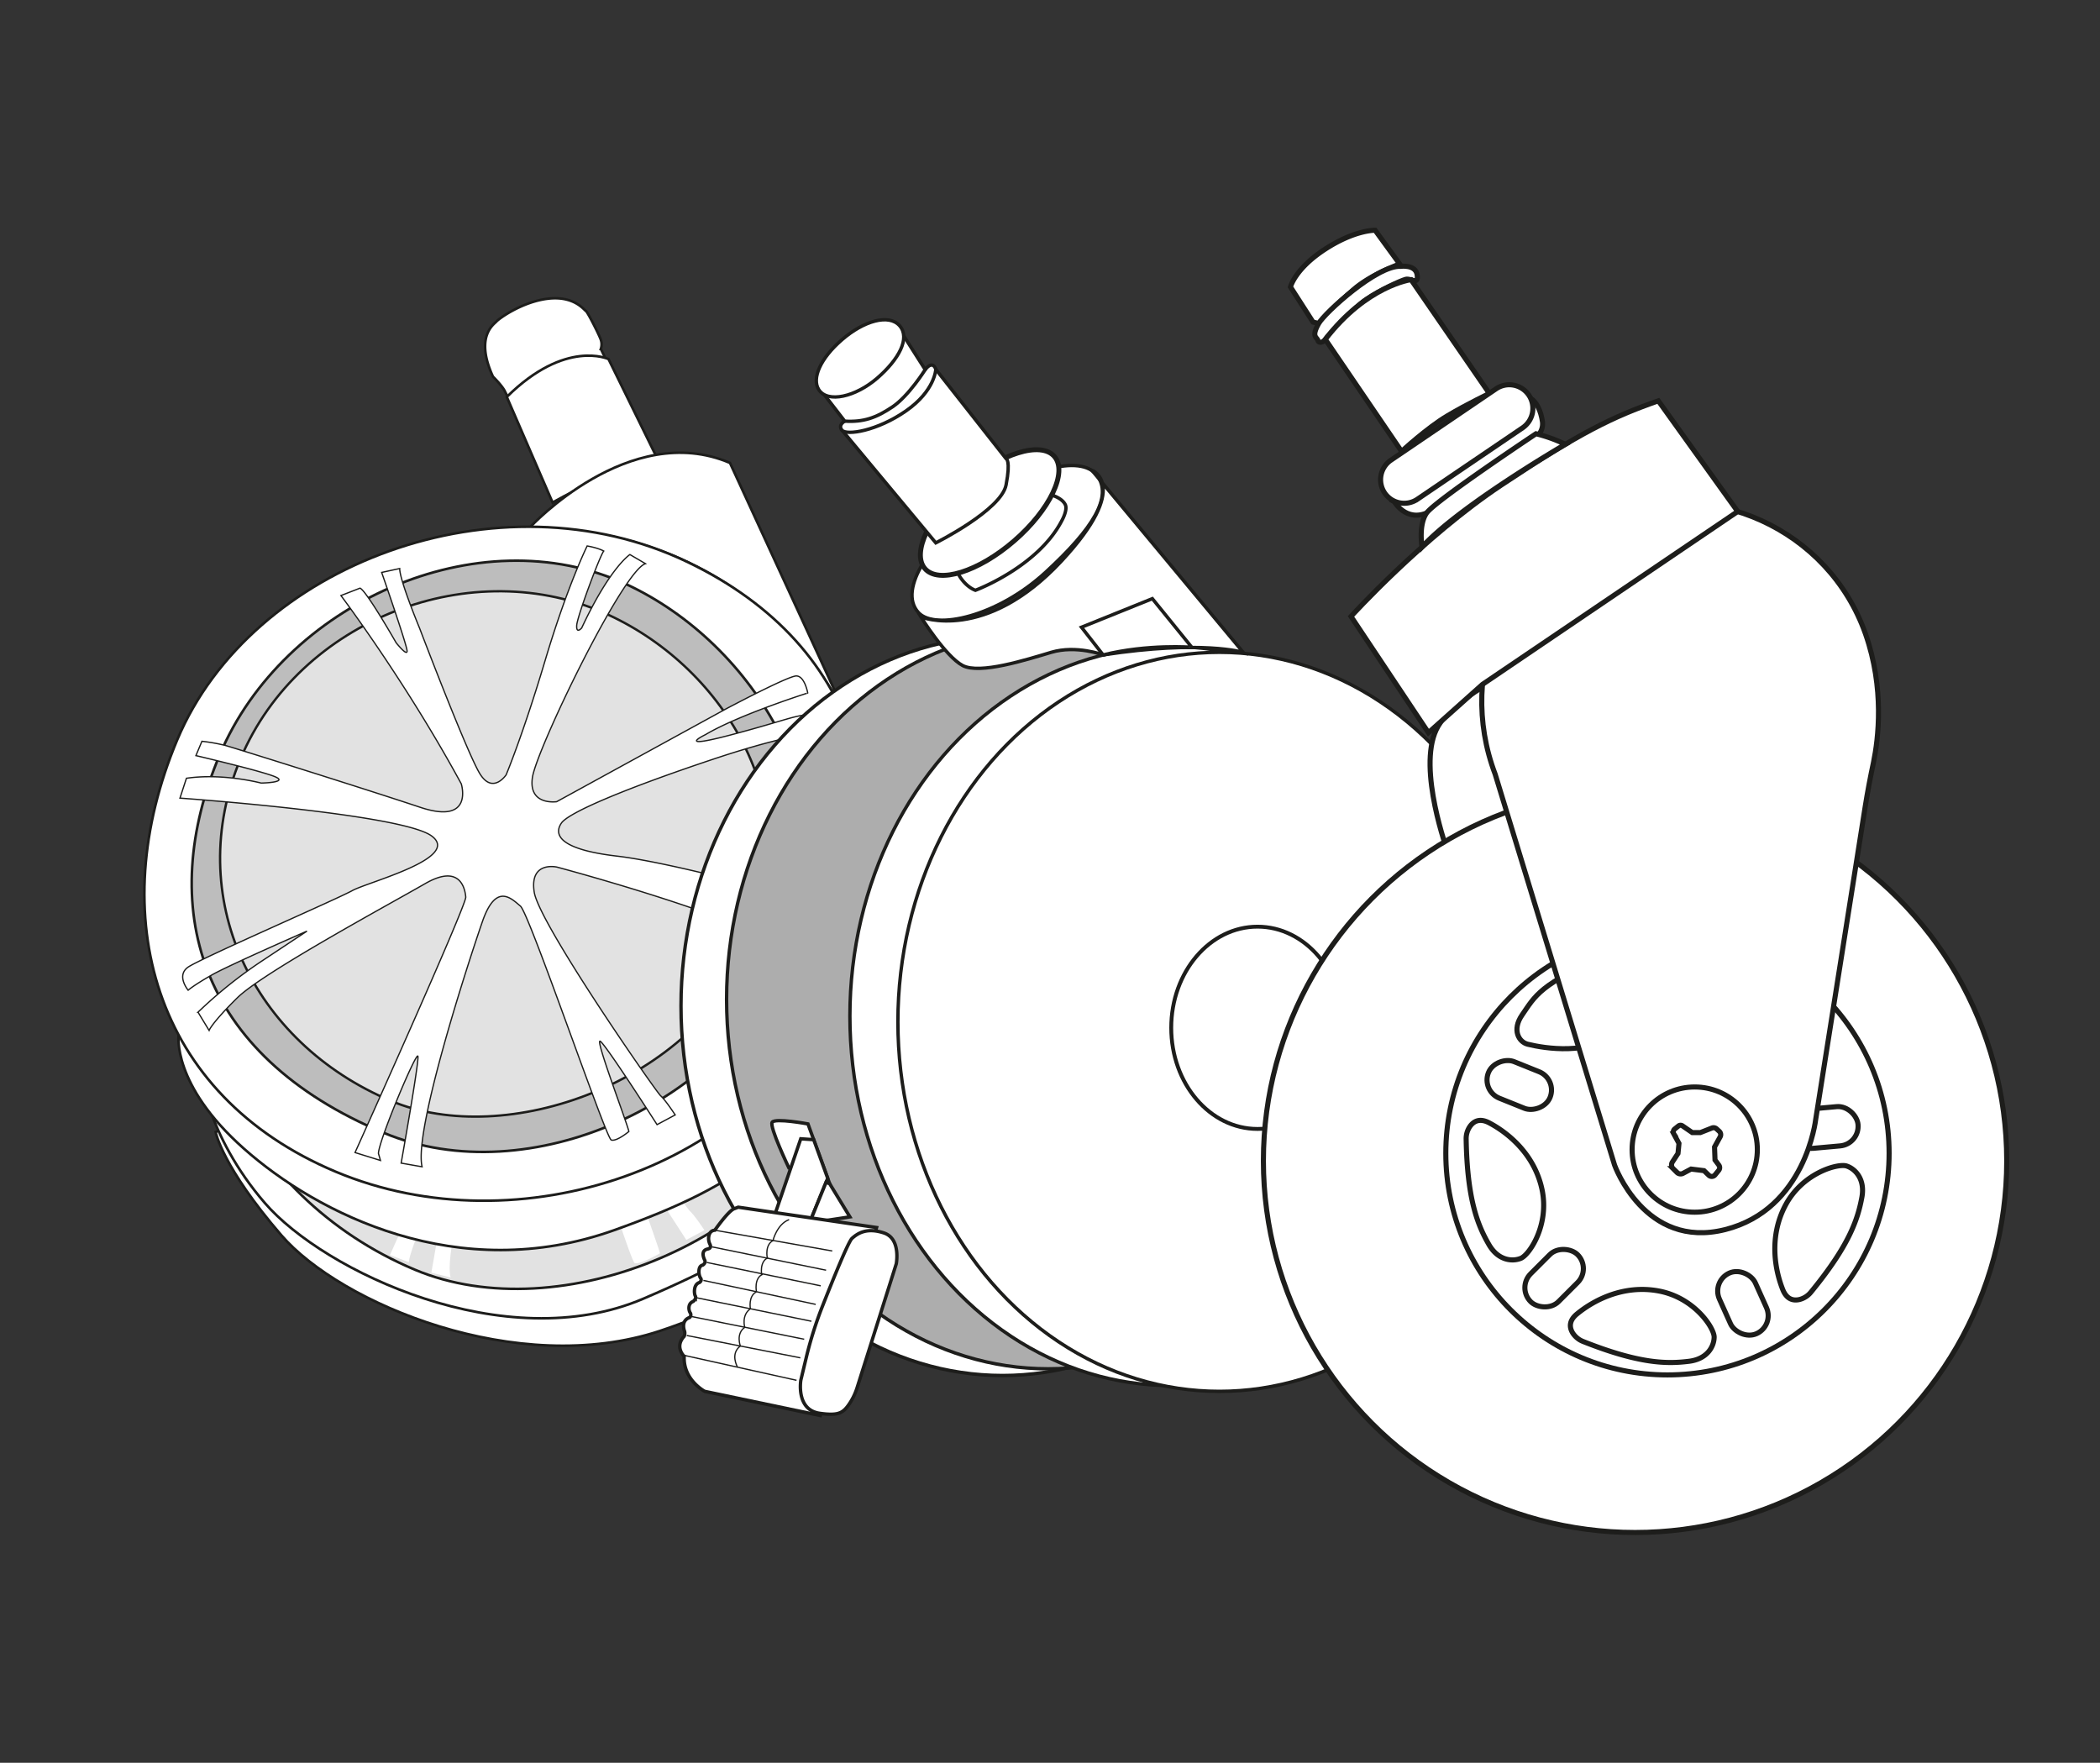 <svg id="Camada_1" data-name="Camada 1" xmlns="http://www.w3.org/2000/svg" viewBox="0 0 1238.86 1040"><rect x="0" y="0" width="1238.86" height="1040" fill="#333333" stroke="none"/><defs><style>.cls-1,.cls-11,.cls-12,.cls-13,.cls-3,.cls-6,.cls-7{fill:#fff;}.cls-1,.cls-10,.cls-11,.cls-12,.cls-13,.cls-2,.cls-4,.cls-5,.cls-6,.cls-7,.cls-8{stroke:#1d1d1b;}.cls-1,.cls-10,.cls-11,.cls-12,.cls-13,.cls-2,.cls-4,.cls-5,.cls-6,.cls-7,.cls-8,.cls-9{stroke-miterlimit:10;}.cls-1,.cls-2,.cls-4{stroke-width:1.51px;}.cls-2,.cls-5{fill:#e2e2e2;}.cls-4{fill:#bdbdbd;}.cls-5{stroke-width:1.39px;}.cls-6{stroke-width:0.76px;}.cls-7,.cls-8{stroke-width:2px;}.cls-8{fill:#adadad;}.cls-10,.cls-9{fill:none;}.cls-9{stroke:#ff29ff;stroke-width:1.35px;}.cls-10{stroke-width:0.75px;}.cls-11{stroke-width:2.28px;}.cls-12{stroke-width:2.9px;}.cls-13{stroke-width:3px;}</style></defs><title>categoria acessorios icone</title><path class="cls-1" d="M357,211.17l-2.54-5.33a8.28,8.28,0,0,0-.11-5.64c-1.15-3.18-7.84-16.35-8.72-16.72s-6.76-9.06-22.22-7.27-29.27,11.94-30.54,13.48-13,8.68-2.06,32.49c0,0,5.58,5.46,7.09,8.78a33.74,33.74,0,0,0,3.95,6.36Z"/><path class="cls-1" d="M387.44,269.86l-28.46-58s-25.33-12-60,22.32l27,62.25S368.13,272.92,387.44,269.86Z"/><path class="cls-1" d="M312.75,311s58.51-63.26,117.88-37.88l75.12,163.38S462.06,313.67,312.75,311Z"/><path class="cls-1" d="M127.21,667.89s3.94,20.54,38.78,60.89S305.3,813,389.26,785.23C458,762.5,508,721.73,535.2,646.14s-7.61-152.4-7.61-152.4Z"/><path class="cls-1" d="M117.65,630.07s3.76,39.35,38.6,79.7S298.19,801,379.53,766.21s118.71-63.5,145.93-139.09-7.61-152.4-7.61-152.4Z"/><path class="cls-2" d="M130.64,500.18C91,594.48,142.05,705.92,244.7,749.09c85.24,35.84,215.08-16.58,254.73-110.88S475,447.46,388.31,407.58C287.14,361.06,170.29,405.87,130.64,500.18Z"/><path class="cls-3" d="M128.22,652.23s-7.18-8.55-.09-13.58,87.55-40,96.91-45.18,64.72-19.2,46.74-32.29-148.4-22.28-148.4-22.28l3.82-11.72c21.49-3.12,44.13,2.81,44.13,2.81s16.42-.28,8.21-3.73-46.71-12.46-46.71-12.46l3.55-8.45A105.66,105.66,0,0,1,150,507.76c5.69,1.56,83.08,25.82,115.06,36.51s24.32-13.81,24.32-13.81c-32.86-60.51-71-111.09-71-111.09L229.64,415c3.62,1.25,21.29,32.16,21.29,32.16s6.48,8.25,6.49,4.94-15-46.38-15-46.38L253,403.4c-.05,7,11.73,35.19,11.73,35.19s27.95,73.5,35.59,85.89,15.47.64,15.47.64,9.93-23.59,23.08-67.69,24.73-67.35,24.73-67.35c6.93,1.26,9.78,3,9.78,3-2.22,2.66-15.62,38.47-15.95,43.86s2.95,1.52,2.95,1.52c16.71-35.8,28.44-43.31,28.44-43.31l9.2,5.39c-13.27,3.95-64.22,109.35-66.71,126.12S345.62,541,345.62,541l100-54.79s36.29-19.28,41.31-19.38,6.82,10.05,6.82,10.05-40.48,12.82-60.37,24.63c0,0-18.7,9,14.86.16s38.24-12.1,49.31-12.14l8,10.55s-15.06-1.64-67.45,15.84-85.37,31.52-89.64,37.74-2.59,15.35,32.7,19.48S496,599.64,508.59,603.84h0l-3,9.78s-52.48-20.41-67.92-19.16c0,0-4.39,4.6,35.46,19.47C509.35,627.45,501,629.34,501,629.34L496.82,640s-21.18-18.24-62-32.91-89-27.49-89-27.49-16.35-3.83-13.41,14.81S404.15,712,407,714.53s8.57,11.28,8.57,11.28l-10.7,5.73s-30-46.89-33.48-49.17,17.18,52.89,17.91,57.07c0,0-11.7,6.81-14.85,5.76S329.58,607,324.27,602.59s-14.36-14.05-22.39,9.1-41.12,120.56-36.06,142l-11.35-2.85s10-56,9.3-59.61-22.65,46.48-22.53,53.44l-11.19-4.25S292.39,602.17,292,597.29s-3.25-19.87-24-7.89-95.53,52.39-110.65,67.31S140.63,676,140.63,676l-6.53-10.76a268.91,268.91,0,0,1,38.28-30.59l26-17.24s-45.52,19.88-55.84,25.7C131.35,649.39,128.22,652.23,128.22,652.23Z"/><path class="cls-1" d="M105.38,610.63s-4.13,29.23,38.45,67c43.36,38.49,126.54,80.92,218.47,48.16,76.05-27.1,111.81-52.7,148.22-129.87,34.28-72.66-4.77-159.47-4.77-159.47Z"/><path class="cls-1" d="M104.57,436.46C61,540.13,90.33,646,198,691.27s248.76-2.18,292.35-105.84S511,382.17,405.66,331.61C294.28,278.14,148.16,332.79,104.57,436.46Z"/><path class="cls-4" d="M129.6,445.38c-37.4,88.93-13.83,176.79,97,223.06C311.79,704,429,651.14,466.39,562.21s-21.8-182.7-96.85-217.48C282,304.17,167,356.45,129.6,445.38Z"/><path class="cls-5" d="M142,447.41c-34.37,81.72,6.88,167.71,88.6,202.08,67.86,28.53,178.08-10.34,212.44-92s-14.88-162.66-83.84-194.62C278.78,325.55,176.37,365.69,142,447.41Z"/><path class="cls-6" d="M111,584.21s-7.18-8.55-.09-13.58,87.55-40,96.91-45.18,64.72-19.2,46.74-32.29-148.4-22.28-148.4-22.28l3.82-11.71C131.42,456,154.07,462,154.07,462s16.42-.28,8.2-3.74-46.7-12.46-46.7-12.46l3.55-8.45a105.64,105.64,0,0,1,13.63,2.41c5.7,1.56,83.08,25.83,115.06,36.51s24.32-13.81,24.32-13.81c-32.85-60.51-71-111.09-71-111.09L212.38,347c3.62,1.25,21.29,32.17,21.29,32.17s6.48,8.24,6.49,4.93-15-46.38-15-46.38l10.63-2.3c0,7,11.73,35.19,11.73,35.19s27.95,73.5,35.58,85.89,15.48.65,15.48.65,9.92-23.6,23.08-67.7,24.73-67.34,24.73-67.34c6.93,1.25,9.78,3,9.78,3-2.22,2.65-15.62,38.46-15.95,43.85s2.95,1.52,2.95,1.52c16.71-35.8,28.43-43.3,28.43-43.3l9.2,5.38c-13.26,4-64.21,109.35-66.71,126.13s14.3,14.3,14.3,14.3l100-54.8s36.29-19.28,41.3-19.38,6.83,10.05,6.83,10.05S436,421.65,416.11,433.46c0,0-18.7,9,14.85.17s38.25-12.1,49.32-12.15l8,10.55s-15.07-1.64-67.45,15.85-85.37,31.52-89.64,37.73-2.59,15.35,32.7,19.48,114.83,26.54,127.44,30.73l3.42,1.72-3,9.78s-55.9-22.12-71.35-20.88c0,0-4,3.57,35.47,19.47s32.35,19,32.35,19l-6.09,7.93s-23.75-19.1-64.55-33.77-89-27.49-89-27.49-16.35-3.83-13.42,14.81S386.89,644,389.75,646.51s8.57,11.28,8.57,11.28l-10.7,5.73s-30-46.89-33.48-49.17,16.12,49,16.85,53.23c0,0-7.25,6.07-10.4,5S312.32,539,307,534.57s-14.36-14.05-22.39,9.1S243.9,666.91,249,688.38l-12.35-2.16s10.59-59.37,9.9-63-23.4,50.39-23.28,57.35l1.18,4.08-15-4.66s65.75-145.86,65.32-150.74-3.25-19.88-24-7.9S155.14,573.77,140,588.69s-16.65,19.25-16.65,19.25l-6.53-10.76a268.52,268.52,0,0,1,38.28-30.6l26-17.23s-45.52,19.88-55.85,25.7C114.09,581.38,111,584.21,111,584.21Z"/><path class="cls-7" d="M541.94,361.52c9.67,10.34,46.3,2.47,75-24,28-25.74,39.67-44.68,30.12-57.16s-41.75-3.86-71.92,19.24C551,318.11,528.79,347.46,541.94,361.52Z"/><ellipse class="cls-7" cx="591.43" cy="593.52" rx="189.69" ry="218.01"/><ellipse class="cls-8" cx="618.33" cy="589.57" rx="189.69" ry="218.01"/><ellipse class="cls-9" cx="745.35" cy="606.2" rx="54.28" ry="55.93"/><path class="cls-7" d="M489.46,698.39,476.65,663.1s-19.33-3.59-21.12-1,9.89,27,9.89,27Z"/><polygon class="cls-7" points="456.6 718.07 472.4 671.87 480.02 672.39 488.29 695.16 477.55 721.54 456.6 718.07"/><polygon class="cls-7" points="489.46 698.39 501.38 717.94 477.55 721.54 487.31 697.56 489.46 698.39"/><path class="cls-7" d="M432.87,713.23c-3.66,1.8-11.17,12.58-11.17,12.58-2.66.21-3.46,2.37-3.65,4.27a7.71,7.71,0,0,0,.76,4c.52,1.1.79,2.38-1.43,2.85-4.28.92-2.12,5.58-1.63,6.58.81,1.67-1.16,2.87-1.16,2.87-3.15.56-2.44,6.12-1.32,7.63s-.61,2.64-.61,2.64c-3.71,1.18-3.21,6.75-2.48,7.93a1.68,1.68,0,0,1,.14,1.32,3.29,3.29,0,0,1-1.8,2.11c-2.88,1.44-2.24,5.29-1.31,6.57a2.12,2.12,0,0,1-.34,2.7c-5.06,1.79-3.49,7-3,8.2a4.81,4.81,0,0,1-.25,2.92c-5.87,6.29,0,11.8,0,11.8-.68,13.94,12.14,20.68,12.14,20.68l68.15,14.27,33.21-110.92-81.59-12Z"/><line class="cls-10" x1="403.61" y1="799.64" x2="469.91" y2="814.36"/><line class="cls-10" x1="405.16" y1="787.93" x2="472.17" y2="801.1"/><line class="cls-10" x1="408.12" y1="776.76" x2="474.43" y2="790.14"/><line class="cls-10" x1="411.23" y1="765.73" x2="478.68" y2="779.52"/><line class="cls-10" x1="414.93" y1="755.42" x2="481.23" y2="769.58"/><line class="cls-10" x1="416.96" y1="744.84" x2="484.18" y2="758.62"/><line class="cls-10" x1="420.1" y1="735.65" x2="487.33" y2="749.41"/><line class="cls-10" x1="421.7" y1="725.81" x2="490.98" y2="738.06"/><path class="cls-10" d="M435,806.43s-4.38-7.69,1.74-12.29"/><path class="cls-10" d="M436.76,794.14s-2.8-7.33,2.66-11.06"/><path class="cls-10" d="M439.38,783.28s-2.16-7.38,3.3-11.12"/><path class="cls-10" d="M442.68,772.16s-1.4-7.51,3.59-10"/><path class="cls-10" d="M446.27,762.13s-1.69-7.89,3.7-10.4"/><path class="cls-10" d="M449.41,752.38s-1.69-7.89,3.7-10.4"/><path class="cls-10" d="M452.64,742.16s-1.69-7.89,3.7-10.4"/><path class="cls-10" d="M456,731.93s2.31-9.66,9.53-12.38"/><ellipse class="cls-7" cx="691.07" cy="599.47" rx="189.69" ry="218.01"/><ellipse class="cls-7" cx="719.39" cy="602.87" rx="189.69" ry="218.01"/><ellipse class="cls-11" cx="741.86" cy="606.39" rx="50.91" ry="59.67"/><path class="cls-7" d="M650.77,386.39s-15.78-5.95-30.61-1.53S578,398,567.9,392.65,543.29,364,543.29,364s37.91,15.4,82.93-33c41.58-44.72,17.87-53.6,17.87-53.6l89.34,107.51S709.37,377.44,650.77,386.39Z"/><path class="cls-7" d="M650.77,386.39,638,370.06l41.81-16.86,23.26,28.69S677.34,379.8,650.77,386.39Z"/><path class="cls-7" d="M575.43,348.26s36.86-13.71,51-41.13c0,0,3.59-6.29,2-9.44-2-4-8.09-5.62-8.09-5.62a84.71,84.71,0,0,1-21.13,25.85c-15.73,13-31.91,19.73-33.71,19.33S568.69,345.79,575.43,348.26Z"/><ellipse class="cls-12" cx="583.82" cy="302.36" rx="50.53" ry="22.1" transform="translate(-55.45 455.99) rotate(-40.89)"/><path class="cls-7" d="M496.77,253.86l55.29,66.42s38.6-19.33,41.46-34.16,0-15.51,0-15.51L552.06,217.9Z"/><path class="cls-7" d="M498.34,248.47s-4.27,2.25-1.57,5.39,20.67.45,37.75-11.46,17.54-24.5,17.54-24.5-1.58-5.84-6.3.23S498.34,248.47,498.34,248.47Z"/><path class="cls-7" d="M498.34,248.47l-12.68-16.4,46.15-36,14,22s-9.66,15.51-19.33,22S509.35,249.14,498.34,248.47Z"/><path class="cls-7" d="M496.77,200.37c-12.76,11-18,22.93-13.73,29.54,5.19,8.1,21.74,4.21,34.5-6.84s19.52-23.57,13.22-30.84S509.53,189.32,496.77,200.37Z"/><path class="cls-7" d="M505.69,818.55l23.05-72.91s2.87-14.83-7.25-18.2-15.51.17-18.88,3.2c-2.16,2-11.21,24.26-17.41,40a228.24,228.24,0,0,0-9.63,30.57l-3.13,13.06s-3,17.53,11.12,19.55c10.62,1.52,13.47-.09,16.72-4.48A36.7,36.7,0,0,0,505.69,818.55Z"/><path class="cls-13" d="M854.17,502.88s-18.07-48.8-6.86-72.4,66.15-43.61,66.15-43.61L909,487.34Z"/><circle class="cls-13" cx="964.58" cy="684.89" r="219.26"/><circle class="cls-13" cx="983.69" cy="680.42" r="130.76"/><rect class="cls-13" x="884.64" y="620.53" width="23.25" height="39.19" rx="11.62" ry="11.62" transform="translate(-32.17 1232.63) rotate(-68.08)"/><rect class="cls-13" x="897.23" y="742.47" width="39.19" height="23.25" rx="11.62" ry="11.62" transform="translate(-264.69 869.16) rotate(-45)"/><rect class="cls-13" x="1016.6" y="749.37" width="23.25" height="39.19" rx="11.62" ry="11.62" transform="translate(-224.86 489.07) rotate(-24.2)"/><rect class="cls-13" x="1057.01" y="653.58" width="39.19" height="23.25" rx="11.62" ry="11.62" transform="translate(-55.37 99.32) rotate(-5.15)"/><path class="cls-13" d="M1068.38,762.29a12.71,12.71,0,0,1-6.65,4.37c-3.33.83-7.52.35-10-5.77-4.52-11.32-8.48-31.11,1.7-50.06s30.88-24.55,35.92-22.91,11,7.63,9.05,18.38C1096,719.3,1091,734.7,1068.38,762.29Z"/><path class="cls-13" d="M934,791.49a12.87,12.87,0,0,1-6.18-5c-1.81-2.92-2.63-7.06,2.48-11.26,9.4-7.74,27.06-17.52,48.21-13.58s32.81,21.91,32.73,27.28-3.93,12.83-14.77,14.2C983.39,804.77,967.2,804.68,934,791.49Z"/><path class="cls-13" d="M864.94,672.17a12.7,12.7,0,0,1,2.26-7.64c2-2.79,5.5-5.14,11.31-2.07,10.78,5.66,26.63,18.19,31.16,39.23s-7.52,38.71-12.5,40.72-13.35,1.34-18.81-8.13C871.76,722.83,865.58,707.86,864.94,672.17Z"/><path class="cls-13" d="M948.8,563.47c2.51-1,4.84-5,7.51-4.52,3.4.61,7,2.78,6.7,9.38-.54,12.16,8.27,28.2-8.84,41.25s-42.37,9.06-52.88,6.51c-5.22-1.27-9.56-8.36-3.32-17.33C905.52,587.85,908.36,580.16,948.8,563.47Z"/><path class="cls-13" d="M1100.53,374c-21.88-62.06-91.14-92.8-151.47-69.94s-90.35,91.21-67,152.73l70.43,230.6s17.74,50,65.23,38.05,53.42-65,53.42-65l29.12-184c1.42-9,3.11-17.86,5-26.75C1108.06,436,1111.83,406.29,1100.53,374Z"/><circle class="cls-13" cx="999.77" cy="678.24" r="36.94"/><path class="cls-13" d="M988,666.06l2.17-1.74a2,2,0,0,1,2.35-.1l5.82,4h4.72l6.85-2.7a2.66,2.66,0,0,1,2.77.51l1.56,1.43a2.66,2.66,0,0,1,.53,3.26l-3.31,6,.28,7.64,2.26,3.05a2.54,2.54,0,0,1-.07,3.08l-2.15,2.66a2.52,2.52,0,0,1-3.54.38l-.17-.14-2.81-2.72-7.64-.94-4.71,2.51a3.09,3.09,0,0,1-3.61-.5l-2.26-2.26a3.07,3.07,0,0,1-.44-3.9l3.31-5.08.57-5.89-3-5.56A2.26,2.26,0,0,1,988,666.06Z"/><path class="cls-13" d="M874.56,403.78l-31.88,28.48L797,363.69s42.42-46.75,88.8-77.62,65.45-40.13,92.51-49.58l46.82,65.29Z"/><path class="cls-13" d="M822.15,295.49c.2.09,7.12,13,20.47,6.76s63-43.66,63-43.66,5.22-3.79,4.31-9.91S906.61,237.3,903,235,822.15,295.49,822.15,295.49Z"/><path class="cls-13" d="M838.93,322.69s-2.27-12.87,2.66-20,64.55-46.78,64.55-46.78a88.1,88.1,0,0,1,17.31,6.23S861.18,298.27,838.93,322.69Z"/><path class="cls-13" d="M761.29,169.29s2.61-10.67,20.32-22.21,29.62-11.23,29.62-11.23l14.5,19.92s-15.71,5.64-26.1,14.12a241.06,241.06,0,0,0-21.71,20.93l-3.33-.8Z"/><path class="cls-13" d="M826.25,157.14s8.9-1.25,9.78,5.07-3.6,1.66-6.87,2.6-14.88,6.24-23.07,11.76-23.36,22.16-24.28,23.72-3.89,2.53-4.32.58-4.19-1.89.45-10C781.57,184.43,812.43,156.41,826.25,157.14Z"/><path class="cls-13" d="M781.84,200.22l45,66.12s14.89-13.81,27-21,24.79-13.17,24.79-13.17L832.42,165S806.32,168.41,781.84,200.22Z"/><path class="cls-13" d="M820.56,271.49l62-42.08a13.91,13.91,0,0,1,19.33,3.7h0a13.91,13.91,0,0,1-3.7,19.33l-62,42.08a13.91,13.91,0,0,1-19.33-3.7h0A13.92,13.92,0,0,1,820.56,271.49Z"/></svg>